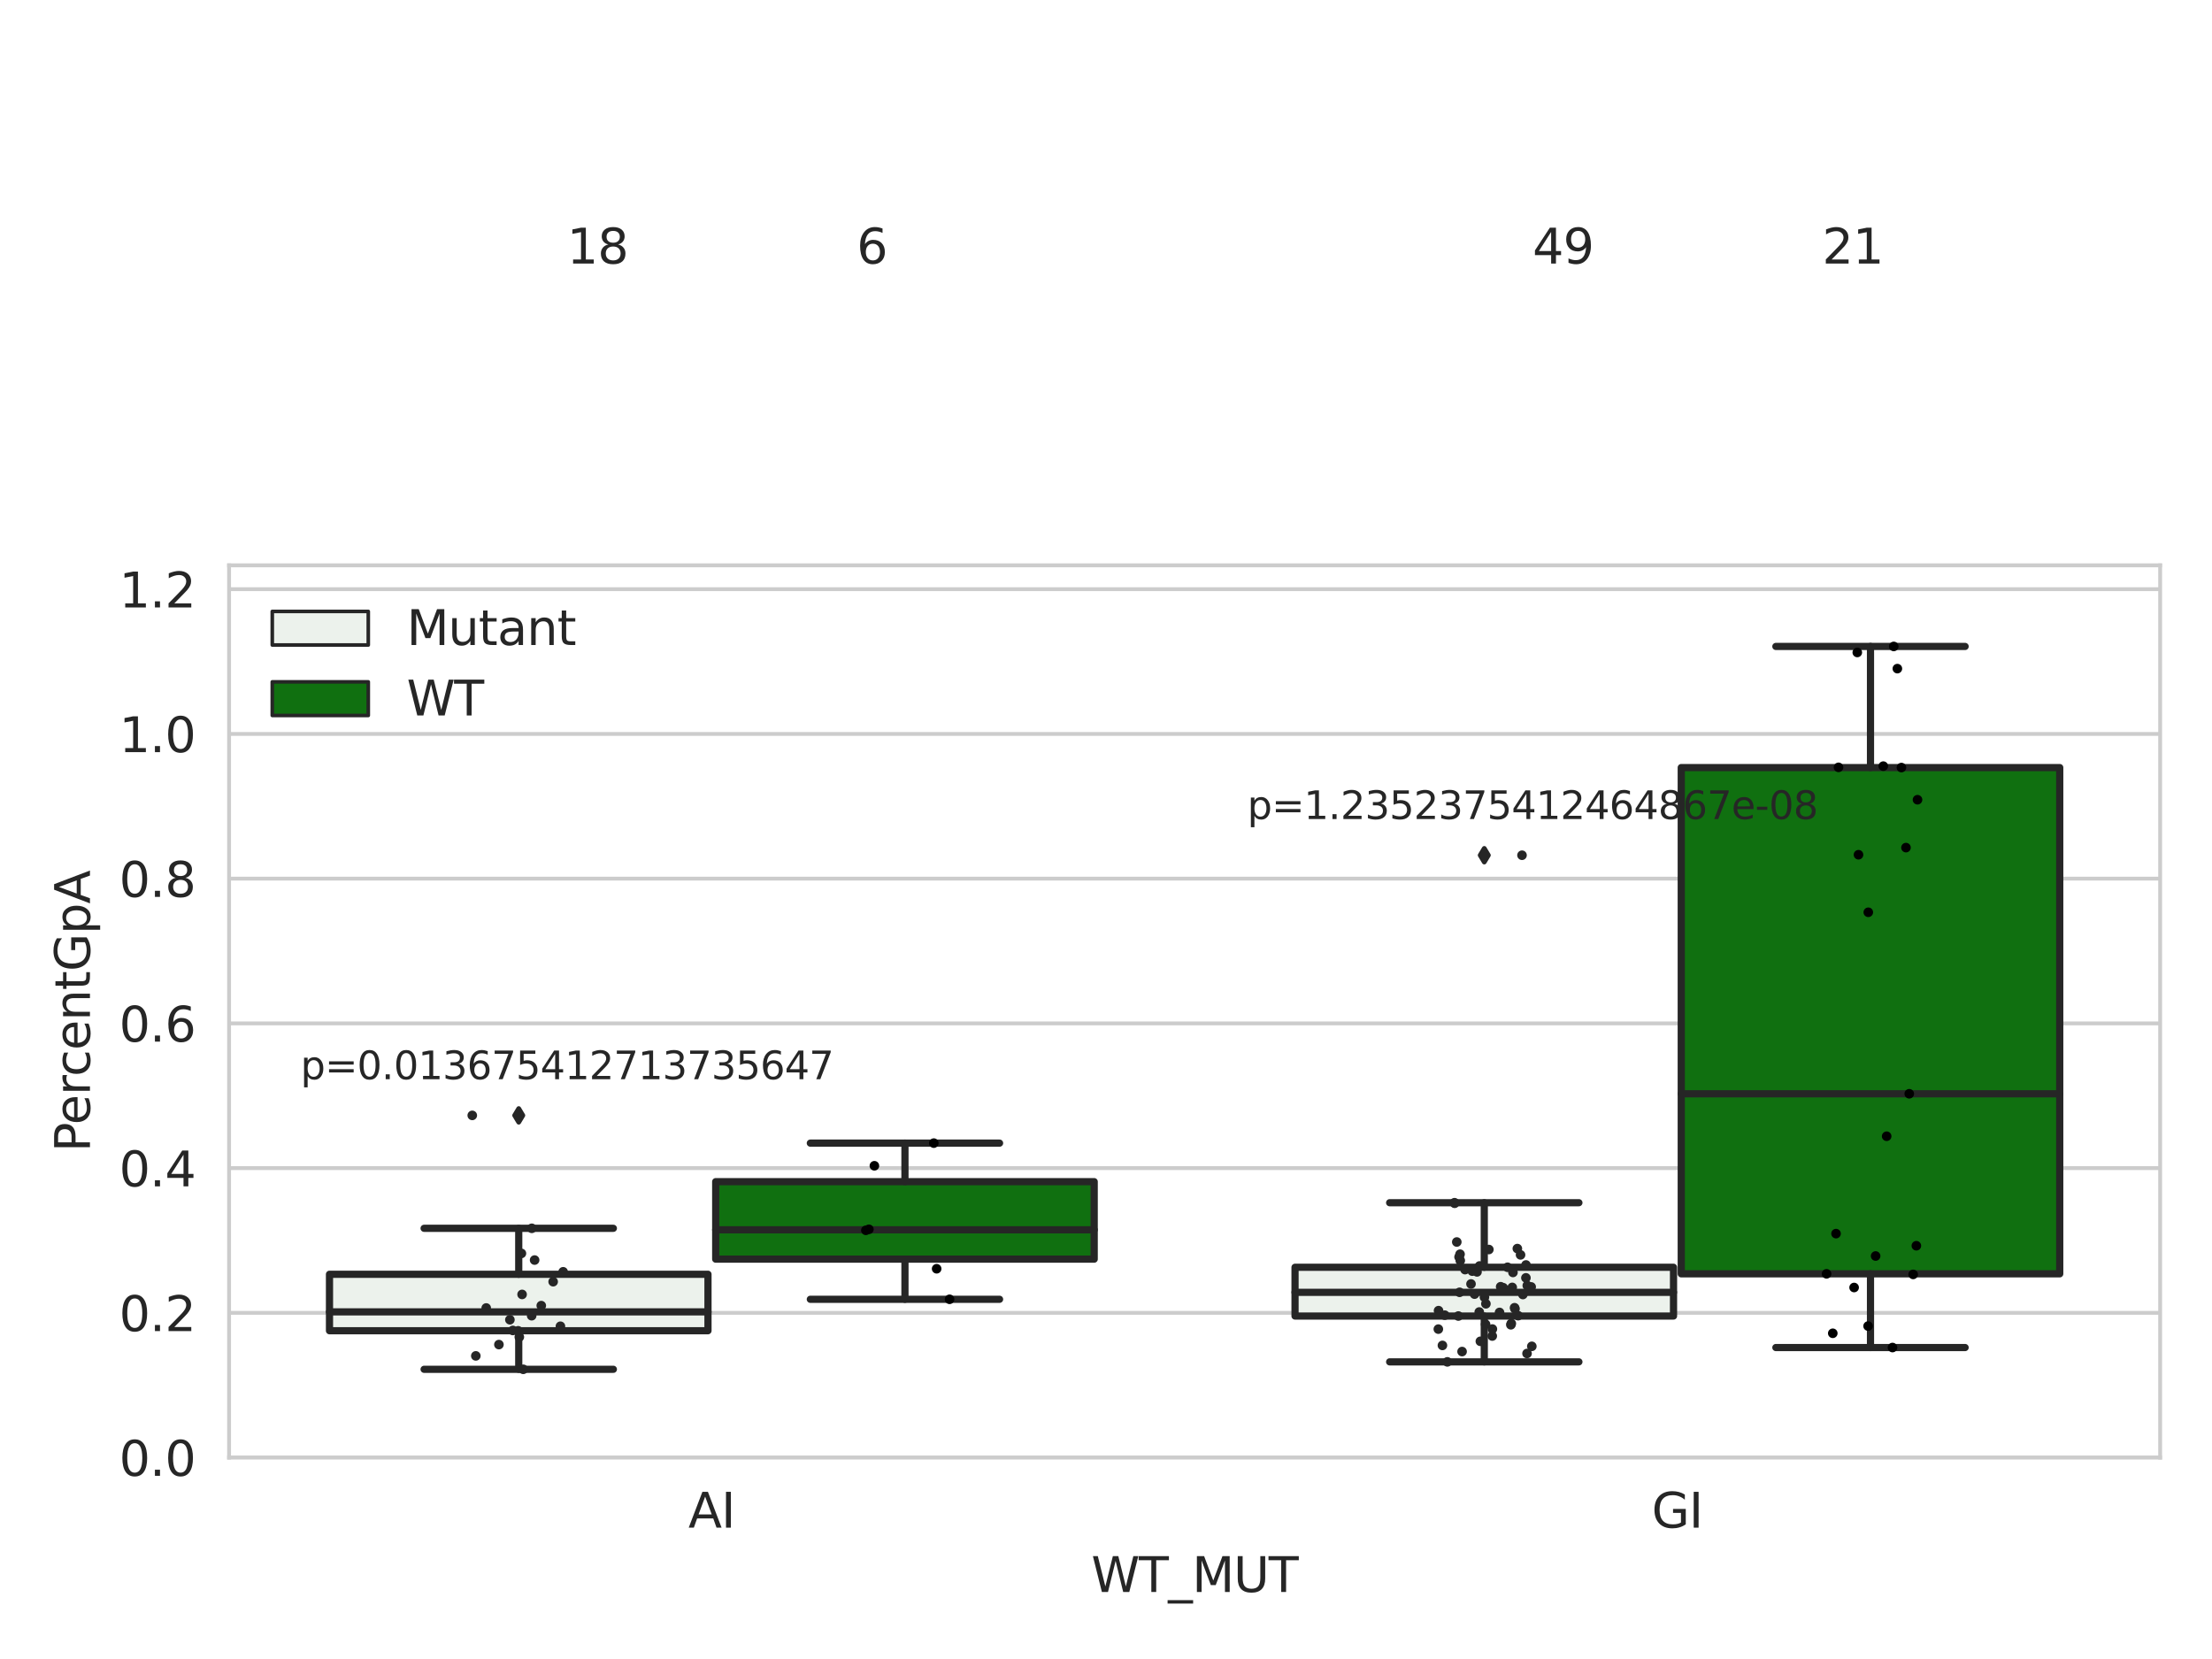 <?xml version="1.0" encoding="utf-8" standalone="no"?>
<!DOCTYPE svg PUBLIC "-//W3C//DTD SVG 1.1//EN"
  "http://www.w3.org/Graphics/SVG/1.1/DTD/svg11.dtd">
<svg xmlns:xlink="http://www.w3.org/1999/xlink" width="460.8pt" height="345.6pt" viewBox="0 0 460.8 345.6" xmlns="http://www.w3.org/2000/svg" version="1.1">
 <defs>
  <style type="text/css">*{stroke-linejoin: round; stroke-linecap: butt}</style>
 </defs>
 <g id="figure_1">
  <g id="patch_1">
   <path d="M 0 345.6 
L 460.8 345.6 
L 460.8 0 
L 0 0 
z
" style="fill: #ffffff"/>
  </g>
  <g id="axes_1">
   <g id="patch_2">
    <path d="M 47.72 303.64 
L 450 303.64 
L 450 117.769 
L 47.72 117.769 
z
" style="fill: #ffffff"/>
   </g>
   <g id="matplotlib.axis_1">
    <g id="xtick_1">
     <g id="text_1">
      <!-- AI -->
      <g style="fill: #262626" transform="translate(143.395 318.238)scale(0.1 -0.1)">
       <defs>
        <path id="DejaVuSans-41" d="M 2188 4044 
L 1331 1722 
L 3047 1722 
L 2188 4044 
z
M 1831 4666 
L 2547 4666 
L 4325 0 
L 3669 0 
L 3244 1197 
L 1141 1197 
L 716 0 
L 50 0 
L 1831 4666 
z
" transform="scale(0.016)"/>
        <path id="DejaVuSans-49" d="M 628 4666 
L 1259 4666 
L 1259 0 
L 628 0 
L 628 4666 
z
" transform="scale(0.016)"/>
       </defs>
       <use xlink:href="#DejaVuSans-41"/>
       <use xlink:href="#DejaVuSans-49" x="68.408"/>
      </g>
     </g>
    </g>
    <g id="xtick_2">
     <g id="text_2">
      <!-- GI -->
      <g style="fill: #262626" transform="translate(344.081 318.238)scale(0.1 -0.1)">
       <defs>
        <path id="DejaVuSans-47" d="M 3809 666 
L 3809 1919 
L 2778 1919 
L 2778 2438 
L 4434 2438 
L 4434 434 
Q 4069 175 3628 42 
Q 3188 -91 2688 -91 
Q 1594 -91 976 548 
Q 359 1188 359 2328 
Q 359 3472 976 4111 
Q 1594 4750 2688 4750 
Q 3144 4750 3555 4637 
Q 3966 4525 4313 4306 
L 4313 3634 
Q 3963 3931 3569 4081 
Q 3175 4231 2741 4231 
Q 1884 4231 1454 3753 
Q 1025 3275 1025 2328 
Q 1025 1384 1454 906 
Q 1884 428 2741 428 
Q 3075 428 3337 486 
Q 3600 544 3809 666 
z
" transform="scale(0.016)"/>
       </defs>
       <use xlink:href="#DejaVuSans-47"/>
       <use xlink:href="#DejaVuSans-49" x="77.49"/>
      </g>
     </g>
    </g>
    <g id="text_3">
     <!-- WT_MUT -->
     <g style="fill: #262626" transform="translate(227.335 331.638)scale(0.1 -0.1)">
      <defs>
       <path id="DejaVuSans-57" d="M 213 4666 
L 850 4666 
L 1831 722 
L 2809 4666 
L 3519 4666 
L 4500 722 
L 5478 4666 
L 6119 4666 
L 4947 0 
L 4153 0 
L 3169 4050 
L 2175 0 
L 1381 0 
L 213 4666 
z
" transform="scale(0.016)"/>
       <path id="DejaVuSans-54" d="M -19 4666 
L 3928 4666 
L 3928 4134 
L 2272 4134 
L 2272 0 
L 1638 0 
L 1638 4134 
L -19 4134 
L -19 4666 
z
" transform="scale(0.016)"/>
       <path id="DejaVuSans-5f" d="M 3263 -1063 
L 3263 -1509 
L -63 -1509 
L -63 -1063 
L 3263 -1063 
z
" transform="scale(0.016)"/>
       <path id="DejaVuSans-4d" d="M 628 4666 
L 1569 4666 
L 2759 1491 
L 3956 4666 
L 4897 4666 
L 4897 0 
L 4281 0 
L 4281 4097 
L 3078 897 
L 2444 897 
L 1241 4097 
L 1241 0 
L 628 0 
L 628 4666 
z
" transform="scale(0.016)"/>
       <path id="DejaVuSans-55" d="M 556 4666 
L 1191 4666 
L 1191 1831 
Q 1191 1081 1462 751 
Q 1734 422 2344 422 
Q 2950 422 3222 751 
Q 3494 1081 3494 1831 
L 3494 4666 
L 4128 4666 
L 4128 1753 
Q 4128 841 3676 375 
Q 3225 -91 2344 -91 
Q 1459 -91 1007 375 
Q 556 841 556 1753 
L 556 4666 
z
" transform="scale(0.016)"/>
      </defs>
      <use xlink:href="#DejaVuSans-57"/>
      <use xlink:href="#DejaVuSans-54" x="98.877"/>
      <use xlink:href="#DejaVuSans-5f" x="159.961"/>
      <use xlink:href="#DejaVuSans-4d" x="209.961"/>
      <use xlink:href="#DejaVuSans-55" x="296.24"/>
      <use xlink:href="#DejaVuSans-54" x="369.434"/>
     </g>
    </g>
   </g>
   <g id="matplotlib.axis_2">
    <g id="ytick_1">
     <g id="line2d_1">
      <path d="M 47.72 303.64 
L 450 303.64 
" clip-path="url(#pec88f8df33)" style="fill: none; stroke: #cccccc; stroke-width: 0.8; stroke-linecap: round"/>
     </g>
     <g id="text_4">
      <!-- 0.0 -->
      <g style="fill: #262626" transform="translate(24.817 307.439)scale(0.1 -0.1)">
       <defs>
        <path id="DejaVuSans-30" d="M 2034 4250 
Q 1547 4250 1301 3770 
Q 1056 3291 1056 2328 
Q 1056 1369 1301 889 
Q 1547 409 2034 409 
Q 2525 409 2770 889 
Q 3016 1369 3016 2328 
Q 3016 3291 2770 3770 
Q 2525 4250 2034 4250 
z
M 2034 4750 
Q 2819 4750 3233 4129 
Q 3647 3509 3647 2328 
Q 3647 1150 3233 529 
Q 2819 -91 2034 -91 
Q 1250 -91 836 529 
Q 422 1150 422 2328 
Q 422 3509 836 4129 
Q 1250 4750 2034 4750 
z
" transform="scale(0.016)"/>
        <path id="DejaVuSans-2e" d="M 684 794 
L 1344 794 
L 1344 0 
L 684 0 
L 684 794 
z
" transform="scale(0.016)"/>
       </defs>
       <use xlink:href="#DejaVuSans-30"/>
       <use xlink:href="#DejaVuSans-2e" x="63.623"/>
       <use xlink:href="#DejaVuSans-30" x="95.41"/>
      </g>
     </g>
    </g>
    <g id="ytick_2">
     <g id="line2d_2">
      <path d="M 47.72 273.49 
L 450 273.49 
" clip-path="url(#pec88f8df33)" style="fill: none; stroke: #cccccc; stroke-width: 0.8; stroke-linecap: round"/>
     </g>
     <g id="text_5">
      <!-- 0.2 -->
      <g style="fill: #262626" transform="translate(24.817 277.289)scale(0.1 -0.1)">
       <defs>
        <path id="DejaVuSans-32" d="M 1228 531 
L 3431 531 
L 3431 0 
L 469 0 
L 469 531 
Q 828 903 1448 1529 
Q 2069 2156 2228 2338 
Q 2531 2678 2651 2914 
Q 2772 3150 2772 3378 
Q 2772 3750 2511 3984 
Q 2250 4219 1831 4219 
Q 1534 4219 1204 4116 
Q 875 4013 500 3803 
L 500 4441 
Q 881 4594 1212 4672 
Q 1544 4750 1819 4750 
Q 2544 4750 2975 4387 
Q 3406 4025 3406 3419 
Q 3406 3131 3298 2873 
Q 3191 2616 2906 2266 
Q 2828 2175 2409 1742 
Q 1991 1309 1228 531 
z
" transform="scale(0.016)"/>
       </defs>
       <use xlink:href="#DejaVuSans-30"/>
       <use xlink:href="#DejaVuSans-2e" x="63.623"/>
       <use xlink:href="#DejaVuSans-32" x="95.41"/>
      </g>
     </g>
    </g>
    <g id="ytick_3">
     <g id="line2d_3">
      <path d="M 47.72 243.34 
L 450 243.34 
" clip-path="url(#pec88f8df33)" style="fill: none; stroke: #cccccc; stroke-width: 0.8; stroke-linecap: round"/>
     </g>
     <g id="text_6">
      <!-- 0.4 -->
      <g style="fill: #262626" transform="translate(24.817 247.139)scale(0.1 -0.1)">
       <defs>
        <path id="DejaVuSans-34" d="M 2419 4116 
L 825 1625 
L 2419 1625 
L 2419 4116 
z
M 2253 4666 
L 3047 4666 
L 3047 1625 
L 3713 1625 
L 3713 1100 
L 3047 1100 
L 3047 0 
L 2419 0 
L 2419 1100 
L 313 1100 
L 313 1709 
L 2253 4666 
z
" transform="scale(0.016)"/>
       </defs>
       <use xlink:href="#DejaVuSans-30"/>
       <use xlink:href="#DejaVuSans-2e" x="63.623"/>
       <use xlink:href="#DejaVuSans-34" x="95.41"/>
      </g>
     </g>
    </g>
    <g id="ytick_4">
     <g id="line2d_4">
      <path d="M 47.72 213.189 
L 450 213.189 
" clip-path="url(#pec88f8df33)" style="fill: none; stroke: #cccccc; stroke-width: 0.8; stroke-linecap: round"/>
     </g>
     <g id="text_7">
      <!-- 0.6 -->
      <g style="fill: #262626" transform="translate(24.817 216.989)scale(0.1 -0.1)">
       <defs>
        <path id="DejaVuSans-36" d="M 2113 2584 
Q 1688 2584 1439 2293 
Q 1191 2003 1191 1497 
Q 1191 994 1439 701 
Q 1688 409 2113 409 
Q 2538 409 2786 701 
Q 3034 994 3034 1497 
Q 3034 2003 2786 2293 
Q 2538 2584 2113 2584 
z
M 3366 4563 
L 3366 3988 
Q 3128 4100 2886 4159 
Q 2644 4219 2406 4219 
Q 1781 4219 1451 3797 
Q 1122 3375 1075 2522 
Q 1259 2794 1537 2939 
Q 1816 3084 2150 3084 
Q 2853 3084 3261 2657 
Q 3669 2231 3669 1497 
Q 3669 778 3244 343 
Q 2819 -91 2113 -91 
Q 1303 -91 875 529 
Q 447 1150 447 2328 
Q 447 3434 972 4092 
Q 1497 4750 2381 4750 
Q 2619 4750 2861 4703 
Q 3103 4656 3366 4563 
z
" transform="scale(0.016)"/>
       </defs>
       <use xlink:href="#DejaVuSans-30"/>
       <use xlink:href="#DejaVuSans-2e" x="63.623"/>
       <use xlink:href="#DejaVuSans-36" x="95.41"/>
      </g>
     </g>
    </g>
    <g id="ytick_5">
     <g id="line2d_5">
      <path d="M 47.72 183.039 
L 450 183.039 
" clip-path="url(#pec88f8df33)" style="fill: none; stroke: #cccccc; stroke-width: 0.8; stroke-linecap: round"/>
     </g>
     <g id="text_8">
      <!-- 0.8 -->
      <g style="fill: #262626" transform="translate(24.817 186.838)scale(0.1 -0.1)">
       <defs>
        <path id="DejaVuSans-38" d="M 2034 2216 
Q 1584 2216 1326 1975 
Q 1069 1734 1069 1313 
Q 1069 891 1326 650 
Q 1584 409 2034 409 
Q 2484 409 2743 651 
Q 3003 894 3003 1313 
Q 3003 1734 2745 1975 
Q 2488 2216 2034 2216 
z
M 1403 2484 
Q 997 2584 770 2862 
Q 544 3141 544 3541 
Q 544 4100 942 4425 
Q 1341 4750 2034 4750 
Q 2731 4750 3128 4425 
Q 3525 4100 3525 3541 
Q 3525 3141 3298 2862 
Q 3072 2584 2669 2484 
Q 3125 2378 3379 2068 
Q 3634 1759 3634 1313 
Q 3634 634 3220 271 
Q 2806 -91 2034 -91 
Q 1263 -91 848 271 
Q 434 634 434 1313 
Q 434 1759 690 2068 
Q 947 2378 1403 2484 
z
M 1172 3481 
Q 1172 3119 1398 2916 
Q 1625 2713 2034 2713 
Q 2441 2713 2670 2916 
Q 2900 3119 2900 3481 
Q 2900 3844 2670 4047 
Q 2441 4250 2034 4250 
Q 1625 4250 1398 4047 
Q 1172 3844 1172 3481 
z
" transform="scale(0.016)"/>
       </defs>
       <use xlink:href="#DejaVuSans-30"/>
       <use xlink:href="#DejaVuSans-2e" x="63.623"/>
       <use xlink:href="#DejaVuSans-38" x="95.41"/>
      </g>
     </g>
    </g>
    <g id="ytick_6">
     <g id="line2d_6">
      <path d="M 47.72 152.889 
L 450 152.889 
" clip-path="url(#pec88f8df33)" style="fill: none; stroke: #cccccc; stroke-width: 0.8; stroke-linecap: round"/>
     </g>
     <g id="text_9">
      <!-- 1.0 -->
      <g style="fill: #262626" transform="translate(24.817 156.688)scale(0.1 -0.1)">
       <defs>
        <path id="DejaVuSans-31" d="M 794 531 
L 1825 531 
L 1825 4091 
L 703 3866 
L 703 4441 
L 1819 4666 
L 2450 4666 
L 2450 531 
L 3481 531 
L 3481 0 
L 794 0 
L 794 531 
z
" transform="scale(0.016)"/>
       </defs>
       <use xlink:href="#DejaVuSans-31"/>
       <use xlink:href="#DejaVuSans-2e" x="63.623"/>
       <use xlink:href="#DejaVuSans-30" x="95.41"/>
      </g>
     </g>
    </g>
    <g id="ytick_7">
     <g id="line2d_7">
      <path d="M 47.72 122.739 
L 450 122.739 
" clip-path="url(#pec88f8df33)" style="fill: none; stroke: #cccccc; stroke-width: 0.8; stroke-linecap: round"/>
     </g>
     <g id="text_10">
      <!-- 1.2 -->
      <g style="fill: #262626" transform="translate(24.817 126.538)scale(0.1 -0.1)">
       <use xlink:href="#DejaVuSans-31"/>
       <use xlink:href="#DejaVuSans-2e" x="63.623"/>
       <use xlink:href="#DejaVuSans-32" x="95.41"/>
      </g>
     </g>
    </g>
    <g id="text_11">
     <!-- PercentGpA -->
     <g style="fill: #262626" transform="translate(18.737 239.981)rotate(-90)scale(0.1 -0.1)">
      <defs>
       <path id="DejaVuSans-50" d="M 1259 4147 
L 1259 2394 
L 2053 2394 
Q 2494 2394 2734 2622 
Q 2975 2850 2975 3272 
Q 2975 3691 2734 3919 
Q 2494 4147 2053 4147 
L 1259 4147 
z
M 628 4666 
L 2053 4666 
Q 2838 4666 3239 4311 
Q 3641 3956 3641 3272 
Q 3641 2581 3239 2228 
Q 2838 1875 2053 1875 
L 1259 1875 
L 1259 0 
L 628 0 
L 628 4666 
z
" transform="scale(0.016)"/>
       <path id="DejaVuSans-65" d="M 3597 1894 
L 3597 1613 
L 953 1613 
Q 991 1019 1311 708 
Q 1631 397 2203 397 
Q 2534 397 2845 478 
Q 3156 559 3463 722 
L 3463 178 
Q 3153 47 2828 -22 
Q 2503 -91 2169 -91 
Q 1331 -91 842 396 
Q 353 884 353 1716 
Q 353 2575 817 3079 
Q 1281 3584 2069 3584 
Q 2775 3584 3186 3129 
Q 3597 2675 3597 1894 
z
M 3022 2063 
Q 3016 2534 2758 2815 
Q 2500 3097 2075 3097 
Q 1594 3097 1305 2825 
Q 1016 2553 972 2059 
L 3022 2063 
z
" transform="scale(0.016)"/>
       <path id="DejaVuSans-72" d="M 2631 2963 
Q 2534 3019 2420 3045 
Q 2306 3072 2169 3072 
Q 1681 3072 1420 2755 
Q 1159 2438 1159 1844 
L 1159 0 
L 581 0 
L 581 3500 
L 1159 3500 
L 1159 2956 
Q 1341 3275 1631 3429 
Q 1922 3584 2338 3584 
Q 2397 3584 2469 3576 
Q 2541 3569 2628 3553 
L 2631 2963 
z
" transform="scale(0.016)"/>
       <path id="DejaVuSans-63" d="M 3122 3366 
L 3122 2828 
Q 2878 2963 2633 3030 
Q 2388 3097 2138 3097 
Q 1578 3097 1268 2742 
Q 959 2388 959 1747 
Q 959 1106 1268 751 
Q 1578 397 2138 397 
Q 2388 397 2633 464 
Q 2878 531 3122 666 
L 3122 134 
Q 2881 22 2623 -34 
Q 2366 -91 2075 -91 
Q 1284 -91 818 406 
Q 353 903 353 1747 
Q 353 2603 823 3093 
Q 1294 3584 2113 3584 
Q 2378 3584 2631 3529 
Q 2884 3475 3122 3366 
z
" transform="scale(0.016)"/>
       <path id="DejaVuSans-6e" d="M 3513 2113 
L 3513 0 
L 2938 0 
L 2938 2094 
Q 2938 2591 2744 2837 
Q 2550 3084 2163 3084 
Q 1697 3084 1428 2787 
Q 1159 2491 1159 1978 
L 1159 0 
L 581 0 
L 581 3500 
L 1159 3500 
L 1159 2956 
Q 1366 3272 1645 3428 
Q 1925 3584 2291 3584 
Q 2894 3584 3203 3211 
Q 3513 2838 3513 2113 
z
" transform="scale(0.016)"/>
       <path id="DejaVuSans-74" d="M 1172 4494 
L 1172 3500 
L 2356 3500 
L 2356 3053 
L 1172 3053 
L 1172 1153 
Q 1172 725 1289 603 
Q 1406 481 1766 481 
L 2356 481 
L 2356 0 
L 1766 0 
Q 1100 0 847 248 
Q 594 497 594 1153 
L 594 3053 
L 172 3053 
L 172 3500 
L 594 3500 
L 594 4494 
L 1172 4494 
z
" transform="scale(0.016)"/>
       <path id="DejaVuSans-70" d="M 1159 525 
L 1159 -1331 
L 581 -1331 
L 581 3500 
L 1159 3500 
L 1159 2969 
Q 1341 3281 1617 3432 
Q 1894 3584 2278 3584 
Q 2916 3584 3314 3078 
Q 3713 2572 3713 1747 
Q 3713 922 3314 415 
Q 2916 -91 2278 -91 
Q 1894 -91 1617 61 
Q 1341 213 1159 525 
z
M 3116 1747 
Q 3116 2381 2855 2742 
Q 2594 3103 2138 3103 
Q 1681 3103 1420 2742 
Q 1159 2381 1159 1747 
Q 1159 1113 1420 752 
Q 1681 391 2138 391 
Q 2594 391 2855 752 
Q 3116 1113 3116 1747 
z
" transform="scale(0.016)"/>
      </defs>
      <use xlink:href="#DejaVuSans-50"/>
      <use xlink:href="#DejaVuSans-65" x="56.678"/>
      <use xlink:href="#DejaVuSans-72" x="118.201"/>
      <use xlink:href="#DejaVuSans-63" x="157.064"/>
      <use xlink:href="#DejaVuSans-65" x="212.045"/>
      <use xlink:href="#DejaVuSans-6e" x="273.568"/>
      <use xlink:href="#DejaVuSans-74" x="336.947"/>
      <use xlink:href="#DejaVuSans-47" x="376.156"/>
      <use xlink:href="#DejaVuSans-70" x="453.646"/>
      <use xlink:href="#DejaVuSans-41" x="517.123"/>
     </g>
    </g>
   </g>
   <g id="patch_3">
    <path d="M 68.639 277.215 
L 147.485 277.215 
L 147.485 265.453 
L 68.639 265.453 
L 68.639 277.215 
z
" clip-path="url(#pec88f8df33)" style="fill: #ecf2ec; stroke: #262626; stroke-width: 1.5; stroke-linejoin: miter"/>
   </g>
   <g id="patch_4">
    <path d="M 149.095 262.303 
L 227.941 262.303 
L 227.941 246.16 
L 149.095 246.16 
L 149.095 262.303 
z
" clip-path="url(#pec88f8df33)" style="fill: #107010; stroke: #262626; stroke-width: 1.5; stroke-linejoin: miter"/>
   </g>
   <g id="patch_5">
    <path d="M 269.779 274.152 
L 348.625 274.152 
L 348.625 263.995 
L 269.779 263.995 
L 269.779 274.152 
z
" clip-path="url(#pec88f8df33)" style="fill: #ecf2ec; stroke: #262626; stroke-width: 1.5; stroke-linejoin: miter"/>
   </g>
   <g id="patch_6">
    <path d="M 350.235 265.361 
L 429.081 265.361 
L 429.081 159.898 
L 350.235 159.898 
L 350.235 265.361 
z
" clip-path="url(#pec88f8df33)" style="fill: #107010; stroke: #262626; stroke-width: 1.5; stroke-linejoin: miter"/>
   </g>
   <g id="patch_7">
    <path d="M 148.29 303.64 
L 148.29 303.64 
L 148.29 303.64 
L 148.29 303.64 
z
" clip-path="url(#pec88f8df33)" style="fill: #ecf2ec; stroke: #262626; stroke-width: 0.75; stroke-linejoin: miter"/>
   </g>
   <g id="patch_8">
    <path d="M 148.29 303.64 
L 148.29 303.64 
L 148.29 303.64 
L 148.29 303.64 
z
" clip-path="url(#pec88f8df33)" style="fill: #107010; stroke: #262626; stroke-width: 0.75; stroke-linejoin: miter"/>
   </g>
   <g id="PathCollection_1"/>
   <g id="PathCollection_2"/>
   <g id="line2d_8">
    <path d="M 108.062 277.215 
L 108.062 285.251 
" clip-path="url(#pec88f8df33)" style="fill: none; stroke: #262626; stroke-width: 1.5; stroke-linecap: round"/>
   </g>
   <g id="line2d_9">
    <path d="M 108.062 265.453 
L 108.062 255.879 
" clip-path="url(#pec88f8df33)" style="fill: none; stroke: #262626; stroke-width: 1.5; stroke-linecap: round"/>
   </g>
   <g id="line2d_10">
    <path d="M 88.35 285.251 
L 127.774 285.251 
" clip-path="url(#pec88f8df33)" style="fill: none; stroke: #262626; stroke-width: 1.5; stroke-linecap: round"/>
   </g>
   <g id="line2d_11">
    <path d="M 88.35 255.879 
L 127.774 255.879 
" clip-path="url(#pec88f8df33)" style="fill: none; stroke: #262626; stroke-width: 1.5; stroke-linecap: round"/>
   </g>
   <g id="line2d_12">
    <defs>
     <path id="ma05952154f" d="M -0 1.414 
L 0.849 0 
L 0 -1.414 
L -0.849 -0 
z
" style="stroke: #262626; stroke-linejoin: miter"/>
    </defs>
    <g clip-path="url(#pec88f8df33)">
     <use xlink:href="#ma05952154f" x="108.062" y="232.356" style="fill: #262626; stroke: #262626; stroke-linejoin: miter"/>
    </g>
   </g>
   <g id="line2d_13">
    <path d="M 188.518 262.303 
L 188.518 270.665 
" clip-path="url(#pec88f8df33)" style="fill: none; stroke: #262626; stroke-width: 1.5; stroke-linecap: round"/>
   </g>
   <g id="line2d_14">
    <path d="M 188.518 246.16 
L 188.518 238.134 
" clip-path="url(#pec88f8df33)" style="fill: none; stroke: #262626; stroke-width: 1.5; stroke-linecap: round"/>
   </g>
   <g id="line2d_15">
    <path d="M 168.806 270.665 
L 208.23 270.665 
" clip-path="url(#pec88f8df33)" style="fill: none; stroke: #262626; stroke-width: 1.5; stroke-linecap: round"/>
   </g>
   <g id="line2d_16">
    <path d="M 168.806 238.134 
L 208.23 238.134 
" clip-path="url(#pec88f8df33)" style="fill: none; stroke: #262626; stroke-width: 1.5; stroke-linecap: round"/>
   </g>
   <g id="line2d_17"/>
   <g id="line2d_18">
    <path d="M 309.202 274.152 
L 309.202 283.7 
" clip-path="url(#pec88f8df33)" style="fill: none; stroke: #262626; stroke-width: 1.5; stroke-linecap: round"/>
   </g>
   <g id="line2d_19">
    <path d="M 309.202 263.995 
L 309.202 250.547 
" clip-path="url(#pec88f8df33)" style="fill: none; stroke: #262626; stroke-width: 1.5; stroke-linecap: round"/>
   </g>
   <g id="line2d_20">
    <path d="M 289.49 283.7 
L 328.914 283.7 
" clip-path="url(#pec88f8df33)" style="fill: none; stroke: #262626; stroke-width: 1.5; stroke-linecap: round"/>
   </g>
   <g id="line2d_21">
    <path d="M 289.49 250.547 
L 328.914 250.547 
" clip-path="url(#pec88f8df33)" style="fill: none; stroke: #262626; stroke-width: 1.5; stroke-linecap: round"/>
   </g>
   <g id="line2d_22">
    <g clip-path="url(#pec88f8df33)">
     <use xlink:href="#ma05952154f" x="309.202" y="178.16" style="fill: #262626; stroke: #262626; stroke-linejoin: miter"/>
    </g>
   </g>
   <g id="line2d_23">
    <path d="M 389.658 265.361 
L 389.658 280.717 
" clip-path="url(#pec88f8df33)" style="fill: none; stroke: #262626; stroke-width: 1.5; stroke-linecap: round"/>
   </g>
   <g id="line2d_24">
    <path d="M 389.658 159.898 
L 389.658 134.666 
" clip-path="url(#pec88f8df33)" style="fill: none; stroke: #262626; stroke-width: 1.5; stroke-linecap: round"/>
   </g>
   <g id="line2d_25">
    <path d="M 369.946 280.717 
L 409.37 280.717 
" clip-path="url(#pec88f8df33)" style="fill: none; stroke: #262626; stroke-width: 1.5; stroke-linecap: round"/>
   </g>
   <g id="line2d_26">
    <path d="M 369.946 134.666 
L 409.37 134.666 
" clip-path="url(#pec88f8df33)" style="fill: none; stroke: #262626; stroke-width: 1.5; stroke-linecap: round"/>
   </g>
   <g id="line2d_27"/>
   <g id="line2d_28">
    <path d="M 68.639 273.283 
L 147.485 273.283 
" clip-path="url(#pec88f8df33)" style="fill: none; stroke: #262626; stroke-width: 1.5; stroke-linecap: round"/>
   </g>
   <g id="line2d_29">
    <path d="M 149.095 256.191 
L 227.941 256.191 
" clip-path="url(#pec88f8df33)" style="fill: none; stroke: #262626; stroke-width: 1.5; stroke-linecap: round"/>
   </g>
   <g id="line2d_30">
    <path d="M 269.779 269.212 
L 348.625 269.212 
" clip-path="url(#pec88f8df33)" style="fill: none; stroke: #262626; stroke-width: 1.5; stroke-linecap: round"/>
   </g>
   <g id="line2d_31">
    <path d="M 350.235 227.851 
L 429.081 227.851 
" clip-path="url(#pec88f8df33)" style="fill: none; stroke: #262626; stroke-width: 1.5; stroke-linecap: round"/>
   </g>
   <g id="patch_9">
    <path d="M 47.72 303.64 
L 47.72 117.769 
" style="fill: none; stroke: #cccccc; stroke-width: 0.8; stroke-linejoin: miter; stroke-linecap: square"/>
   </g>
   <g id="patch_10">
    <path d="M 450 303.64 
L 450 117.769 
" style="fill: none; stroke: #cccccc; stroke-width: 0.8; stroke-linejoin: miter; stroke-linecap: square"/>
   </g>
   <g id="patch_11">
    <path d="M 47.72 303.64 
L 450 303.64 
" style="fill: none; stroke: #cccccc; stroke-width: 0.8; stroke-linejoin: miter; stroke-linecap: square"/>
   </g>
   <g id="patch_12">
    <path d="M 47.72 117.769 
L 450 117.769 
" style="fill: none; stroke: #cccccc; stroke-width: 0.8; stroke-linejoin: miter; stroke-linecap: square"/>
   </g>
   <g id="PathCollection_3">
    <defs>
     <path id="C0_0_8233169ac6" d="M 0 1 
C 0.265 1 0.52 0.895 0.707 0.707 
C 0.895 0.52 1 0.265 1 -0 
C 1 -0.265 0.895 -0.52 0.707 -0.707 
C 0.52 -0.895 0.265 -1 0 -1 
C -0.265 -1 -0.52 -0.895 -0.707 -0.707 
C -0.895 -0.52 -1 -0.265 -1 0 
C -1 0.265 -0.895 0.52 -0.707 0.707 
C -0.52 0.895 -0.265 1 0 1 
z
"/>
    </defs>
    <g clip-path="url(#pec88f8df33)">
     <use xlink:href="#C0_0_8233169ac6" x="106.22" y="274.928" style="fill: #262626"/>
    </g>
    <g clip-path="url(#pec88f8df33)">
     <use xlink:href="#C0_0_8233169ac6" x="103.933" y="280.1" style="fill: #262626"/>
    </g>
    <g clip-path="url(#pec88f8df33)">
     <use xlink:href="#C0_0_8233169ac6" x="112.758" y="271.985" style="fill: #262626"/>
    </g>
    <g clip-path="url(#pec88f8df33)">
     <use xlink:href="#C0_0_8233169ac6" x="99.122" y="282.456" style="fill: #262626"/>
    </g>
    <g clip-path="url(#pec88f8df33)">
     <use xlink:href="#C0_0_8233169ac6" x="101.29" y="272.478" style="fill: #262626"/>
    </g>
    <g clip-path="url(#pec88f8df33)">
     <use xlink:href="#C0_0_8233169ac6" x="110.757" y="274.087" style="fill: #262626"/>
    </g>
    <g clip-path="url(#pec88f8df33)">
     <use xlink:href="#C0_0_8233169ac6" x="98.382" y="232.356" style="fill: #262626"/>
    </g>
    <g clip-path="url(#pec88f8df33)">
     <use xlink:href="#C0_0_8233169ac6" x="110.784" y="255.879" style="fill: #262626"/>
    </g>
    <g clip-path="url(#pec88f8df33)">
     <use xlink:href="#C0_0_8233169ac6" x="108.621" y="261.109" style="fill: #262626"/>
    </g>
    <g clip-path="url(#pec88f8df33)">
     <use xlink:href="#C0_0_8233169ac6" x="109.002" y="285.251" style="fill: #262626"/>
    </g>
    <g clip-path="url(#pec88f8df33)">
     <use xlink:href="#C0_0_8233169ac6" x="115.232" y="267" style="fill: #262626"/>
    </g>
    <g clip-path="url(#pec88f8df33)">
     <use xlink:href="#C0_0_8233169ac6" x="107.936" y="277.234" style="fill: #262626"/>
    </g>
    <g clip-path="url(#pec88f8df33)">
     <use xlink:href="#C0_0_8233169ac6" x="117.315" y="264.937" style="fill: #262626"/>
    </g>
    <g clip-path="url(#pec88f8df33)">
     <use xlink:href="#C0_0_8233169ac6" x="111.37" y="262.493" style="fill: #262626"/>
    </g>
    <g clip-path="url(#pec88f8df33)">
     <use xlink:href="#C0_0_8233169ac6" x="116.747" y="276.282" style="fill: #262626"/>
    </g>
    <g clip-path="url(#pec88f8df33)">
     <use xlink:href="#C0_0_8233169ac6" x="106.834" y="277.158" style="fill: #262626"/>
    </g>
    <g clip-path="url(#pec88f8df33)">
     <use xlink:href="#C0_0_8233169ac6" x="108.761" y="269.652" style="fill: #262626"/>
    </g>
    <g clip-path="url(#pec88f8df33)">
     <use xlink:href="#C0_0_8233169ac6" x="108.186" y="278.523" style="fill: #262626"/>
    </g>
   </g>
   <g id="PathCollection_4">
    <defs>
     <path id="C1_0_f57c18cb01" d="M 0 1 
C 0.265 1 0.52 0.895 0.707 0.707 
C 0.895 0.52 1 0.265 1 -0 
C 1 -0.265 0.895 -0.52 0.707 -0.707 
C 0.52 -0.895 0.265 -1 0 -1 
C -0.265 -1 -0.52 -0.895 -0.707 -0.707 
C -0.895 -0.52 -1 -0.265 -1 0 
C -1 0.265 -0.895 0.52 -0.707 0.707 
C -0.52 0.895 -0.265 1 0 1 
z
"/>
    </defs>
    <g clip-path="url(#pec88f8df33)">
     <use xlink:href="#C1_0_f57c18cb01" x="197.809" y="270.665"/>
    </g>
    <g clip-path="url(#pec88f8df33)">
     <use xlink:href="#C1_0_f57c18cb01" x="194.53" y="238.134"/>
    </g>
    <g clip-path="url(#pec88f8df33)">
     <use xlink:href="#C1_0_f57c18cb01" x="182.153" y="242.851"/>
    </g>
    <g clip-path="url(#pec88f8df33)">
     <use xlink:href="#C1_0_f57c18cb01" x="181.006" y="256.088"/>
    </g>
    <g clip-path="url(#pec88f8df33)">
     <use xlink:href="#C1_0_f57c18cb01" x="195.12" y="264.306"/>
    </g>
    <g clip-path="url(#pec88f8df33)">
     <use xlink:href="#C1_0_f57c18cb01" x="180.377" y="256.295"/>
    </g>
   </g>
   <g id="PathCollection_5">
    <defs>
     <path id="C2_0_db3e58ae8d" d="M 0 1 
C 0.265 1 0.52 0.895 0.707 0.707 
C 0.895 0.52 1 0.265 1 -0 
C 1 -0.265 0.895 -0.52 0.707 -0.707 
C 0.52 -0.895 0.265 -1 0 -1 
C -0.265 -1 -0.52 -0.895 -0.707 -0.707 
C -0.895 -0.52 -1 -0.265 -1 0 
C -1 0.265 -0.895 0.52 -0.707 0.707 
C -0.52 0.895 -0.265 1 0 1 
z
"/>
    </defs>
    <g clip-path="url(#pec88f8df33)">
     <use xlink:href="#C2_0_db3e58ae8d" x="309.475" y="275.887" style="fill: #262626"/>
    </g>
    <g clip-path="url(#pec88f8df33)">
     <use xlink:href="#C2_0_db3e58ae8d" x="303.001" y="250.547" style="fill: #262626"/>
    </g>
    <g clip-path="url(#pec88f8df33)">
     <use xlink:href="#C2_0_db3e58ae8d" x="315.6" y="272.654" style="fill: #262626"/>
    </g>
    <g clip-path="url(#pec88f8df33)">
     <use xlink:href="#C2_0_db3e58ae8d" x="318.109" y="281.958" style="fill: #262626"/>
    </g>
    <g clip-path="url(#pec88f8df33)">
     <use xlink:href="#C2_0_db3e58ae8d" x="315.029" y="268.19" style="fill: #262626"/>
    </g>
    <g clip-path="url(#pec88f8df33)">
     <use xlink:href="#C2_0_db3e58ae8d" x="317.247" y="269.67" style="fill: #262626"/>
    </g>
    <g clip-path="url(#pec88f8df33)">
     <use xlink:href="#C2_0_db3e58ae8d" x="313.152" y="268.255" style="fill: #262626"/>
    </g>
    <g clip-path="url(#pec88f8df33)">
     <use xlink:href="#C2_0_db3e58ae8d" x="312.617" y="268.047" style="fill: #262626"/>
    </g>
    <g clip-path="url(#pec88f8df33)">
     <use xlink:href="#C2_0_db3e58ae8d" x="308.218" y="263.724" style="fill: #262626"/>
    </g>
    <g clip-path="url(#pec88f8df33)">
     <use xlink:href="#C2_0_db3e58ae8d" x="316.759" y="261.413" style="fill: #262626"/>
    </g>
    <g clip-path="url(#pec88f8df33)">
     <use xlink:href="#C2_0_db3e58ae8d" x="299.632" y="276.879" style="fill: #262626"/>
    </g>
    <g clip-path="url(#pec88f8df33)">
     <use xlink:href="#C2_0_db3e58ae8d" x="306.703" y="264.802" style="fill: #262626"/>
    </g>
    <g clip-path="url(#pec88f8df33)">
     <use xlink:href="#C2_0_db3e58ae8d" x="318.973" y="268.09" style="fill: #262626"/>
    </g>
    <g clip-path="url(#pec88f8df33)">
     <use xlink:href="#C2_0_db3e58ae8d" x="304.201" y="262.601" style="fill: #262626"/>
    </g>
    <g clip-path="url(#pec88f8df33)">
     <use xlink:href="#C2_0_db3e58ae8d" x="308.386" y="279.419" style="fill: #262626"/>
    </g>
    <g clip-path="url(#pec88f8df33)">
     <use xlink:href="#C2_0_db3e58ae8d" x="308.155" y="273.316" style="fill: #262626"/>
    </g>
    <g clip-path="url(#pec88f8df33)">
     <use xlink:href="#C2_0_db3e58ae8d" x="307.178" y="269.591" style="fill: #262626"/>
    </g>
    <g clip-path="url(#pec88f8df33)">
     <use xlink:href="#C2_0_db3e58ae8d" x="315.179" y="265.073" style="fill: #262626"/>
    </g>
    <g clip-path="url(#pec88f8df33)">
     <use xlink:href="#C2_0_db3e58ae8d" x="317.062" y="178.16" style="fill: #262626"/>
    </g>
    <g clip-path="url(#pec88f8df33)">
     <use xlink:href="#C2_0_db3e58ae8d" x="306.438" y="267.473" style="fill: #262626"/>
    </g>
    <g clip-path="url(#pec88f8df33)">
     <use xlink:href="#C2_0_db3e58ae8d" x="315.509" y="272.423" style="fill: #262626"/>
    </g>
    <g clip-path="url(#pec88f8df33)">
     <use xlink:href="#C2_0_db3e58ae8d" x="316.093" y="260.102" style="fill: #262626"/>
    </g>
    <g clip-path="url(#pec88f8df33)">
     <use xlink:href="#C2_0_db3e58ae8d" x="299.676" y="273.031" style="fill: #262626"/>
    </g>
    <g clip-path="url(#pec88f8df33)">
     <use xlink:href="#C2_0_db3e58ae8d" x="319.107" y="280.464" style="fill: #262626"/>
    </g>
    <g clip-path="url(#pec88f8df33)">
     <use xlink:href="#C2_0_db3e58ae8d" x="303.032" y="250.665" style="fill: #262626"/>
    </g>
    <g clip-path="url(#pec88f8df33)">
     <use xlink:href="#C2_0_db3e58ae8d" x="303.803" y="274.152" style="fill: #262626"/>
    </g>
    <g clip-path="url(#pec88f8df33)">
     <use xlink:href="#C2_0_db3e58ae8d" x="301.507" y="283.7" style="fill: #262626"/>
    </g>
    <g clip-path="url(#pec88f8df33)">
     <use xlink:href="#C2_0_db3e58ae8d" x="309.236" y="270.233" style="fill: #262626"/>
    </g>
    <g clip-path="url(#pec88f8df33)">
     <use xlink:href="#C2_0_db3e58ae8d" x="304.155" y="261.273" style="fill: #262626"/>
    </g>
    <g clip-path="url(#pec88f8df33)">
     <use xlink:href="#C2_0_db3e58ae8d" x="307.689" y="264.958" style="fill: #262626"/>
    </g>
    <g clip-path="url(#pec88f8df33)">
     <use xlink:href="#C2_0_db3e58ae8d" x="310.864" y="278.319" style="fill: #262626"/>
    </g>
    <g clip-path="url(#pec88f8df33)">
     <use xlink:href="#C2_0_db3e58ae8d" x="309.541" y="271.604" style="fill: #262626"/>
    </g>
    <g clip-path="url(#pec88f8df33)">
     <use xlink:href="#C2_0_db3e58ae8d" x="305.2" y="264.485" style="fill: #262626"/>
    </g>
    <g clip-path="url(#pec88f8df33)">
     <use xlink:href="#C2_0_db3e58ae8d" x="303.476" y="258.733" style="fill: #262626"/>
    </g>
    <g clip-path="url(#pec88f8df33)">
     <use xlink:href="#C2_0_db3e58ae8d" x="317.893" y="263.518" style="fill: #262626"/>
    </g>
    <g clip-path="url(#pec88f8df33)">
     <use xlink:href="#C2_0_db3e58ae8d" x="317.877" y="266.2" style="fill: #262626"/>
    </g>
    <g clip-path="url(#pec88f8df33)">
     <use xlink:href="#C2_0_db3e58ae8d" x="310.158" y="260.297" style="fill: #262626"/>
    </g>
    <g clip-path="url(#pec88f8df33)">
     <use xlink:href="#C2_0_db3e58ae8d" x="304.577" y="281.554" style="fill: #262626"/>
    </g>
    <g clip-path="url(#pec88f8df33)">
     <use xlink:href="#C2_0_db3e58ae8d" x="304.059" y="269.212" style="fill: #262626"/>
    </g>
    <g clip-path="url(#pec88f8df33)">
     <use xlink:href="#C2_0_db3e58ae8d" x="318.159" y="267.804" style="fill: #262626"/>
    </g>
    <g clip-path="url(#pec88f8df33)">
     <use xlink:href="#C2_0_db3e58ae8d" x="314.836" y="275.717" style="fill: #262626"/>
    </g>
    <g clip-path="url(#pec88f8df33)">
     <use xlink:href="#C2_0_db3e58ae8d" x="310.892" y="276.864" style="fill: #262626"/>
    </g>
    <g clip-path="url(#pec88f8df33)">
     <use xlink:href="#C2_0_db3e58ae8d" x="314.738" y="275.979" style="fill: #262626"/>
    </g>
    <g clip-path="url(#pec88f8df33)">
     <use xlink:href="#C2_0_db3e58ae8d" x="316.259" y="274.077" style="fill: #262626"/>
    </g>
    <g clip-path="url(#pec88f8df33)">
     <use xlink:href="#C2_0_db3e58ae8d" x="300.485" y="280.276" style="fill: #262626"/>
    </g>
    <g clip-path="url(#pec88f8df33)">
     <use xlink:href="#C2_0_db3e58ae8d" x="314.051" y="263.995" style="fill: #262626"/>
    </g>
    <g clip-path="url(#pec88f8df33)">
     <use xlink:href="#C2_0_db3e58ae8d" x="303.95" y="261.856" style="fill: #262626"/>
    </g>
    <g clip-path="url(#pec88f8df33)">
     <use xlink:href="#C2_0_db3e58ae8d" x="312.382" y="273.405" style="fill: #262626"/>
    </g>
    <g clip-path="url(#pec88f8df33)">
     <use xlink:href="#C2_0_db3e58ae8d" x="300.972" y="273.974" style="fill: #262626"/>
    </g>
   </g>
   <g id="PathCollection_6">
    <defs>
     <path id="C3_0_4f24e369b2" d="M 0 1 
C 0.265 1 0.52 0.895 0.707 0.707 
C 0.895 0.52 1 0.265 1 -0 
C 1 -0.265 0.895 -0.52 0.707 -0.707 
C 0.52 -0.895 0.265 -1 0 -1 
C -0.265 -1 -0.52 -0.895 -0.707 -0.707 
C -0.895 -0.52 -1 -0.265 -1 0 
C -1 0.265 -0.895 0.52 -0.707 0.707 
C -0.52 0.895 -0.265 1 0 1 
z
"/>
    </defs>
    <g clip-path="url(#pec88f8df33)">
     <use xlink:href="#C3_0_4f24e369b2" x="389.2" y="190.043"/>
    </g>
    <g clip-path="url(#pec88f8df33)">
     <use xlink:href="#C3_0_4f24e369b2" x="386.246" y="268.211"/>
    </g>
    <g clip-path="url(#pec88f8df33)">
     <use xlink:href="#C3_0_4f24e369b2" x="397.052" y="176.574"/>
    </g>
    <g clip-path="url(#pec88f8df33)">
     <use xlink:href="#C3_0_4f24e369b2" x="390.726" y="261.648"/>
    </g>
    <g clip-path="url(#pec88f8df33)">
     <use xlink:href="#C3_0_4f24e369b2" x="392.326" y="159.598"/>
    </g>
    <g clip-path="url(#pec88f8df33)">
     <use xlink:href="#C3_0_4f24e369b2" x="393.025" y="236.7"/>
    </g>
    <g clip-path="url(#pec88f8df33)">
     <use xlink:href="#C3_0_4f24e369b2" x="380.506" y="265.361"/>
    </g>
    <g clip-path="url(#pec88f8df33)">
     <use xlink:href="#C3_0_4f24e369b2" x="398.547" y="265.483"/>
    </g>
    <g clip-path="url(#pec88f8df33)">
     <use xlink:href="#C3_0_4f24e369b2" x="397.731" y="227.851"/>
    </g>
    <g clip-path="url(#pec88f8df33)">
     <use xlink:href="#C3_0_4f24e369b2" x="387.159" y="178.057"/>
    </g>
    <g clip-path="url(#pec88f8df33)">
     <use xlink:href="#C3_0_4f24e369b2" x="395.256" y="139.288"/>
    </g>
    <g clip-path="url(#pec88f8df33)">
     <use xlink:href="#C3_0_4f24e369b2" x="399.212" y="259.512"/>
    </g>
    <g clip-path="url(#pec88f8df33)">
     <use xlink:href="#C3_0_4f24e369b2" x="394.501" y="134.666"/>
    </g>
    <g clip-path="url(#pec88f8df33)">
     <use xlink:href="#C3_0_4f24e369b2" x="382.995" y="159.852"/>
    </g>
    <g clip-path="url(#pec88f8df33)">
     <use xlink:href="#C3_0_4f24e369b2" x="386.907" y="135.918"/>
    </g>
    <g clip-path="url(#pec88f8df33)">
     <use xlink:href="#C3_0_4f24e369b2" x="396.102" y="159.898"/>
    </g>
    <g clip-path="url(#pec88f8df33)">
     <use xlink:href="#C3_0_4f24e369b2" x="381.801" y="277.747"/>
    </g>
    <g clip-path="url(#pec88f8df33)">
     <use xlink:href="#C3_0_4f24e369b2" x="399.45" y="166.598"/>
    </g>
    <g clip-path="url(#pec88f8df33)">
     <use xlink:href="#C3_0_4f24e369b2" x="394.244" y="280.717"/>
    </g>
    <g clip-path="url(#pec88f8df33)">
     <use xlink:href="#C3_0_4f24e369b2" x="389.16" y="276.243"/>
    </g>
    <g clip-path="url(#pec88f8df33)">
     <use xlink:href="#C3_0_4f24e369b2" x="382.479" y="256.986"/>
    </g>
   </g>
   <g id="text_12">
    <!-- 18 -->
    <g style="fill: #262626" transform="translate(118.119 54.901)scale(0.1 -0.1)">
     <use xlink:href="#DejaVuSans-31"/>
     <use xlink:href="#DejaVuSans-38" x="63.623"/>
    </g>
   </g>
   <g id="text_13">
    <!-- p=0.013675412713735647 -->
    <g style="fill: #262626" transform="translate(62.602 224.818)scale(0.08 -0.08)">
     <defs>
      <path id="DejaVuSans-3d" d="M 678 2906 
L 4684 2906 
L 4684 2381 
L 678 2381 
L 678 2906 
z
M 678 1631 
L 4684 1631 
L 4684 1100 
L 678 1100 
L 678 1631 
z
" transform="scale(0.016)"/>
      <path id="DejaVuSans-33" d="M 2597 2516 
Q 3050 2419 3304 2112 
Q 3559 1806 3559 1356 
Q 3559 666 3084 287 
Q 2609 -91 1734 -91 
Q 1441 -91 1130 -33 
Q 819 25 488 141 
L 488 750 
Q 750 597 1062 519 
Q 1375 441 1716 441 
Q 2309 441 2620 675 
Q 2931 909 2931 1356 
Q 2931 1769 2642 2001 
Q 2353 2234 1838 2234 
L 1294 2234 
L 1294 2753 
L 1863 2753 
Q 2328 2753 2575 2939 
Q 2822 3125 2822 3475 
Q 2822 3834 2567 4026 
Q 2313 4219 1838 4219 
Q 1578 4219 1281 4162 
Q 984 4106 628 3988 
L 628 4550 
Q 988 4650 1302 4700 
Q 1616 4750 1894 4750 
Q 2613 4750 3031 4423 
Q 3450 4097 3450 3541 
Q 3450 3153 3228 2886 
Q 3006 2619 2597 2516 
z
" transform="scale(0.016)"/>
      <path id="DejaVuSans-37" d="M 525 4666 
L 3525 4666 
L 3525 4397 
L 1831 0 
L 1172 0 
L 2766 4134 
L 525 4134 
L 525 4666 
z
" transform="scale(0.016)"/>
      <path id="DejaVuSans-35" d="M 691 4666 
L 3169 4666 
L 3169 4134 
L 1269 4134 
L 1269 2991 
Q 1406 3038 1543 3061 
Q 1681 3084 1819 3084 
Q 2600 3084 3056 2656 
Q 3513 2228 3513 1497 
Q 3513 744 3044 326 
Q 2575 -91 1722 -91 
Q 1428 -91 1123 -41 
Q 819 9 494 109 
L 494 744 
Q 775 591 1075 516 
Q 1375 441 1709 441 
Q 2250 441 2565 725 
Q 2881 1009 2881 1497 
Q 2881 1984 2565 2268 
Q 2250 2553 1709 2553 
Q 1456 2553 1204 2497 
Q 953 2441 691 2322 
L 691 4666 
z
" transform="scale(0.016)"/>
     </defs>
     <use xlink:href="#DejaVuSans-70"/>
     <use xlink:href="#DejaVuSans-3d" x="63.477"/>
     <use xlink:href="#DejaVuSans-30" x="147.266"/>
     <use xlink:href="#DejaVuSans-2e" x="210.889"/>
     <use xlink:href="#DejaVuSans-30" x="242.676"/>
     <use xlink:href="#DejaVuSans-31" x="306.299"/>
     <use xlink:href="#DejaVuSans-33" x="369.922"/>
     <use xlink:href="#DejaVuSans-36" x="433.545"/>
     <use xlink:href="#DejaVuSans-37" x="497.168"/>
     <use xlink:href="#DejaVuSans-35" x="560.791"/>
     <use xlink:href="#DejaVuSans-34" x="624.414"/>
     <use xlink:href="#DejaVuSans-31" x="688.037"/>
     <use xlink:href="#DejaVuSans-32" x="751.66"/>
     <use xlink:href="#DejaVuSans-37" x="815.283"/>
     <use xlink:href="#DejaVuSans-31" x="878.906"/>
     <use xlink:href="#DejaVuSans-33" x="942.529"/>
     <use xlink:href="#DejaVuSans-37" x="1006.152"/>
     <use xlink:href="#DejaVuSans-33" x="1069.775"/>
     <use xlink:href="#DejaVuSans-35" x="1133.398"/>
     <use xlink:href="#DejaVuSans-36" x="1197.021"/>
     <use xlink:href="#DejaVuSans-34" x="1260.645"/>
     <use xlink:href="#DejaVuSans-37" x="1324.268"/>
    </g>
   </g>
   <g id="text_14">
    <!-- 6 -->
    <g style="fill: #262626" transform="translate(178.461 54.901)scale(0.1 -0.1)">
     <use xlink:href="#DejaVuSans-36"/>
    </g>
   </g>
   <g id="text_15">
    <!-- 49 -->
    <g style="fill: #262626" transform="translate(319.259 54.901)scale(0.1 -0.1)">
     <defs>
      <path id="DejaVuSans-39" d="M 703 97 
L 703 672 
Q 941 559 1184 500 
Q 1428 441 1663 441 
Q 2288 441 2617 861 
Q 2947 1281 2994 2138 
Q 2813 1869 2534 1725 
Q 2256 1581 1919 1581 
Q 1219 1581 811 2004 
Q 403 2428 403 3163 
Q 403 3881 828 4315 
Q 1253 4750 1959 4750 
Q 2769 4750 3195 4129 
Q 3622 3509 3622 2328 
Q 3622 1225 3098 567 
Q 2575 -91 1691 -91 
Q 1453 -91 1209 -44 
Q 966 3 703 97 
z
M 1959 2075 
Q 2384 2075 2632 2365 
Q 2881 2656 2881 3163 
Q 2881 3666 2632 3958 
Q 2384 4250 1959 4250 
Q 1534 4250 1286 3958 
Q 1038 3666 1038 3163 
Q 1038 2656 1286 2365 
Q 1534 2075 1959 2075 
z
" transform="scale(0.016)"/>
     </defs>
     <use xlink:href="#DejaVuSans-34"/>
     <use xlink:href="#DejaVuSans-39" x="63.623"/>
    </g>
   </g>
   <g id="text_16">
    <!-- p=1.2352375412464867e-08 -->
    <g style="fill: #262626" transform="translate(259.837 170.622)scale(0.08 -0.08)">
     <defs>
      <path id="DejaVuSans-2d" d="M 313 2009 
L 1997 2009 
L 1997 1497 
L 313 1497 
L 313 2009 
z
" transform="scale(0.016)"/>
     </defs>
     <use xlink:href="#DejaVuSans-70"/>
     <use xlink:href="#DejaVuSans-3d" x="63.477"/>
     <use xlink:href="#DejaVuSans-31" x="147.266"/>
     <use xlink:href="#DejaVuSans-2e" x="210.889"/>
     <use xlink:href="#DejaVuSans-32" x="242.676"/>
     <use xlink:href="#DejaVuSans-33" x="306.299"/>
     <use xlink:href="#DejaVuSans-35" x="369.922"/>
     <use xlink:href="#DejaVuSans-32" x="433.545"/>
     <use xlink:href="#DejaVuSans-33" x="497.168"/>
     <use xlink:href="#DejaVuSans-37" x="560.791"/>
     <use xlink:href="#DejaVuSans-35" x="624.414"/>
     <use xlink:href="#DejaVuSans-34" x="688.037"/>
     <use xlink:href="#DejaVuSans-31" x="751.66"/>
     <use xlink:href="#DejaVuSans-32" x="815.283"/>
     <use xlink:href="#DejaVuSans-34" x="878.906"/>
     <use xlink:href="#DejaVuSans-36" x="942.529"/>
     <use xlink:href="#DejaVuSans-34" x="1006.152"/>
     <use xlink:href="#DejaVuSans-38" x="1069.775"/>
     <use xlink:href="#DejaVuSans-36" x="1133.398"/>
     <use xlink:href="#DejaVuSans-37" x="1197.021"/>
     <use xlink:href="#DejaVuSans-65" x="1260.645"/>
     <use xlink:href="#DejaVuSans-2d" x="1322.168"/>
     <use xlink:href="#DejaVuSans-30" x="1358.252"/>
     <use xlink:href="#DejaVuSans-38" x="1421.875"/>
    </g>
   </g>
   <g id="text_17">
    <!-- 21 -->
    <g style="fill: #262626" transform="translate(379.601 54.901)scale(0.1 -0.1)">
     <use xlink:href="#DejaVuSans-32"/>
     <use xlink:href="#DejaVuSans-31" x="63.623"/>
    </g>
   </g>
   <g id="legend_1">
    <g id="patch_13">
     <path d="M 56.72 134.367 
L 76.72 134.367 
L 76.72 127.367 
L 56.72 127.367 
z
" style="fill: #ecf2ec; stroke: #262626; stroke-width: 0.75; stroke-linejoin: miter"/>
    </g>
    <g id="text_18">
     <!-- Mutant -->
     <g style="fill: #262626" transform="translate(84.72 134.367)scale(0.1 -0.1)">
      <defs>
       <path id="DejaVuSans-75" d="M 544 1381 
L 544 3500 
L 1119 3500 
L 1119 1403 
Q 1119 906 1312 657 
Q 1506 409 1894 409 
Q 2359 409 2629 706 
Q 2900 1003 2900 1516 
L 2900 3500 
L 3475 3500 
L 3475 0 
L 2900 0 
L 2900 538 
Q 2691 219 2414 64 
Q 2138 -91 1772 -91 
Q 1169 -91 856 284 
Q 544 659 544 1381 
z
M 1991 3584 
L 1991 3584 
z
" transform="scale(0.016)"/>
       <path id="DejaVuSans-61" d="M 2194 1759 
Q 1497 1759 1228 1600 
Q 959 1441 959 1056 
Q 959 750 1161 570 
Q 1363 391 1709 391 
Q 2188 391 2477 730 
Q 2766 1069 2766 1631 
L 2766 1759 
L 2194 1759 
z
M 3341 1997 
L 3341 0 
L 2766 0 
L 2766 531 
Q 2569 213 2275 61 
Q 1981 -91 1556 -91 
Q 1019 -91 701 211 
Q 384 513 384 1019 
Q 384 1609 779 1909 
Q 1175 2209 1959 2209 
L 2766 2209 
L 2766 2266 
Q 2766 2663 2505 2880 
Q 2244 3097 1772 3097 
Q 1472 3097 1187 3025 
Q 903 2953 641 2809 
L 641 3341 
Q 956 3463 1253 3523 
Q 1550 3584 1831 3584 
Q 2591 3584 2966 3190 
Q 3341 2797 3341 1997 
z
" transform="scale(0.016)"/>
      </defs>
      <use xlink:href="#DejaVuSans-4d"/>
      <use xlink:href="#DejaVuSans-75" x="86.279"/>
      <use xlink:href="#DejaVuSans-74" x="149.658"/>
      <use xlink:href="#DejaVuSans-61" x="188.867"/>
      <use xlink:href="#DejaVuSans-6e" x="250.146"/>
      <use xlink:href="#DejaVuSans-74" x="313.525"/>
     </g>
    </g>
    <g id="patch_14">
     <path d="M 56.72 149.045 
L 76.72 149.045 
L 76.72 142.045 
L 56.72 142.045 
z
" style="fill: #107010; stroke: #262626; stroke-width: 0.75; stroke-linejoin: miter"/>
    </g>
    <g id="text_19">
     <!-- WT -->
     <g style="fill: #262626" transform="translate(84.72 149.045)scale(0.1 -0.1)">
      <use xlink:href="#DejaVuSans-57"/>
      <use xlink:href="#DejaVuSans-54" x="98.877"/>
     </g>
    </g>
   </g>
  </g>
 </g>
 <defs>
  <clipPath id="pec88f8df33">
   <rect x="47.72" y="117.769" width="402.28" height="185.871"/>
  </clipPath>
 </defs>
</svg>
